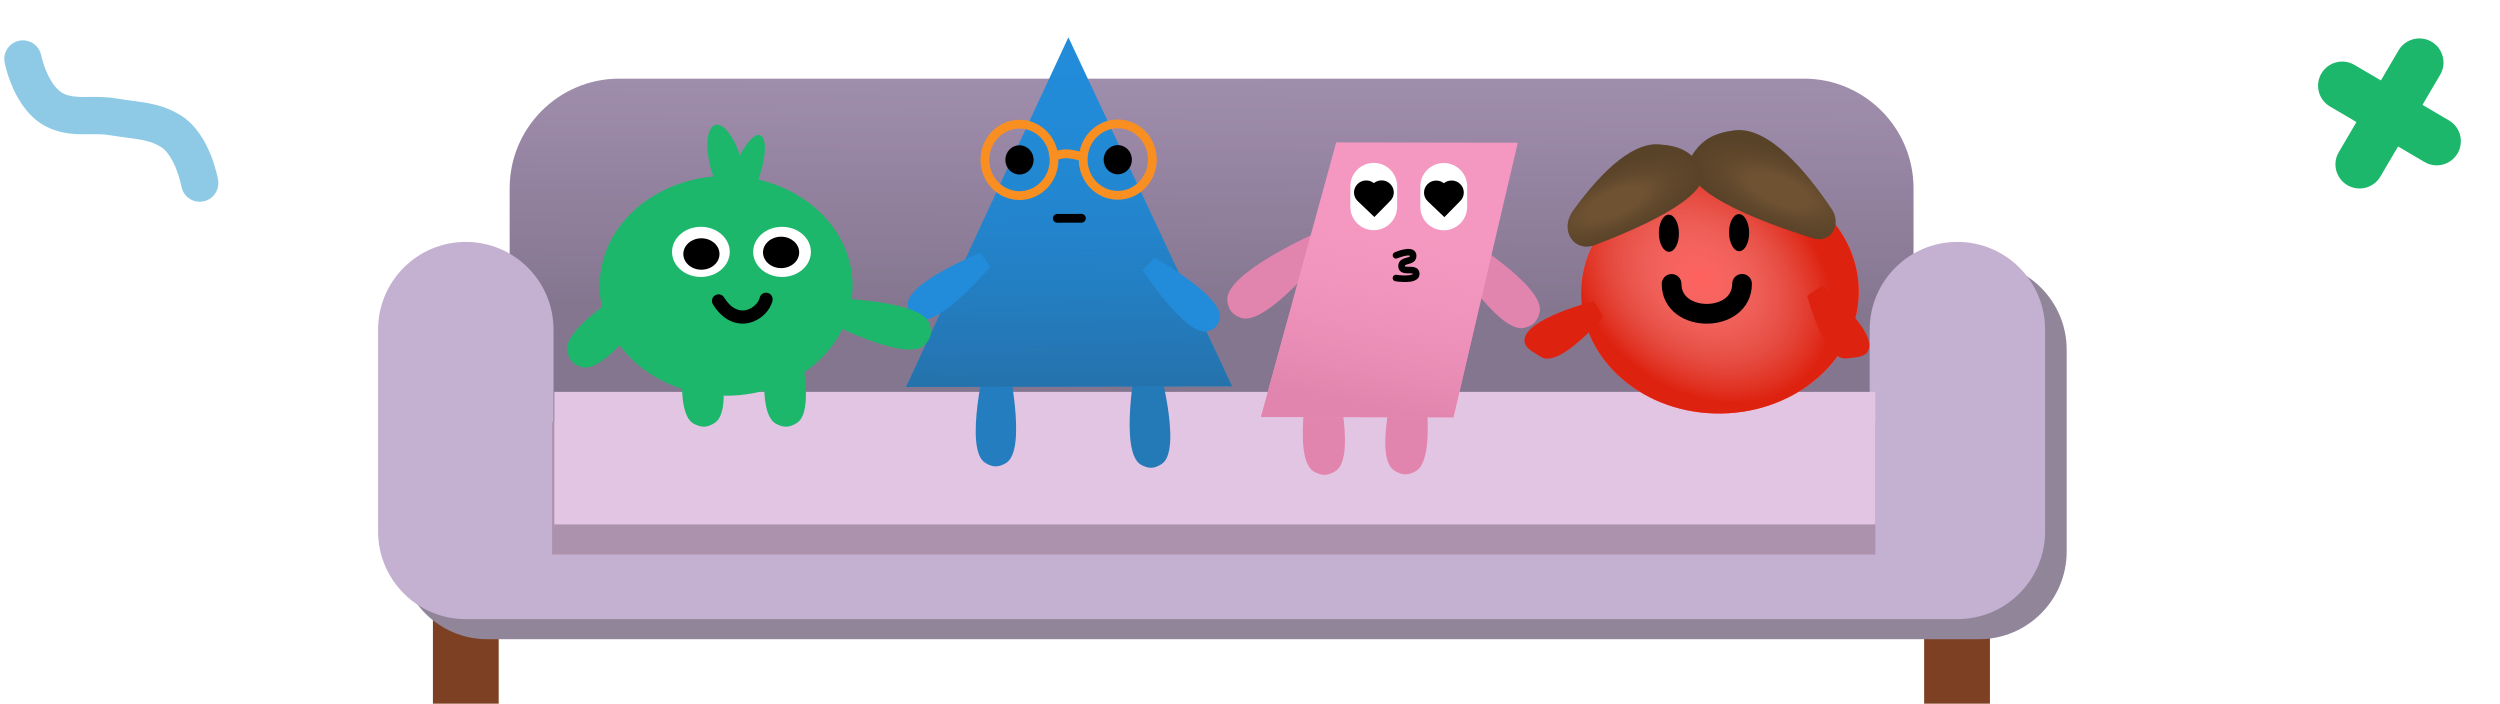 <svg width="1140" height="321" viewBox="0 0 1140 321" fill="none" xmlns="http://www.w3.org/2000/svg">
<path d="M197.408 278.859H227.408V320.859H197.408V278.859Z" fill="#7D4023"/>
<path d="M877.408 278.859H907.408V320.859H877.408V278.859Z" fill="#7D4023"/>
<path fill-rule="evenodd" clip-rule="evenodd" d="M222.252 119.469C244.343 119.469 262.252 137.377 262.252 159.469V211.488H862.409V159.469C862.409 137.377 880.318 119.469 902.409 119.469C924.5 119.469 942.409 137.377 942.409 159.469V251.488C942.409 273.579 924.5 291.488 902.409 291.488H222.252C200.161 291.488 182.252 273.579 182.252 251.488V159.469C182.252 137.377 200.161 119.469 222.252 119.469Z" fill="#91859A"/>
<path d="M232.412 85.859C232.412 58.245 254.798 35.859 282.412 35.859H822.56C850.174 35.859 872.56 58.245 872.56 85.859V192.788C872.56 220.402 850.174 242.788 822.56 242.788H282.412C254.798 242.788 232.412 220.402 232.412 192.788V85.859Z" fill="#9F8DAC"/>
<path d="M232.412 85.859C232.412 58.245 254.798 35.859 282.412 35.859H822.56C850.174 35.859 872.56 58.245 872.56 85.859V192.788C872.56 220.402 850.174 242.788 822.56 242.788H282.412C254.798 242.788 232.412 220.402 232.412 192.788V85.859Z" fill="url(#paint0_linear_947_3666)" fill-opacity="0.2"/>
<path fill-rule="evenodd" clip-rule="evenodd" d="M212.408 110.312C234.5 110.312 252.408 128.221 252.408 150.312V202.331H852.565V150.312C852.565 128.221 870.474 110.312 892.565 110.312C914.656 110.312 932.565 128.221 932.565 150.312V242.331C932.565 264.423 914.656 282.331 892.565 282.331H212.408C190.317 282.331 172.408 264.423 172.408 242.331V150.312C172.408 128.221 190.317 110.312 212.408 110.312Z" fill="#C4B0D1"/>
<path d="M251.781 192.43H855.162V252.86H251.781V192.43Z" fill="#AD92AD"/>
<path d="M252.766 178.695H855.162V239.126H252.766V178.695Z" fill="#E2C5E2"/>
<g filter="url(#filter0_d_947_3666)">
<path d="M716.017 124.301C716.38 154.796 745.01 179.088 779.966 178.558C814.921 178.028 842.964 152.877 842.602 122.381C842.239 91.886 813.608 67.594 778.653 68.124C743.698 68.654 715.655 93.805 716.017 124.301Z" fill="#FF615E"/>
<path d="M716.017 124.301C716.38 154.796 745.01 179.088 779.966 178.558C814.921 178.028 842.964 152.877 842.602 122.381C842.239 91.886 813.608 67.594 778.653 68.124C743.698 68.654 715.655 93.805 716.017 124.301Z" fill="url(#paint1_radial_947_3666)"/>
</g>
<path d="M788.446 106.151C788.501 110.82 790.598 114.574 793.129 114.536C795.659 114.498 797.666 110.681 797.61 106.013C797.555 101.344 795.458 97.59 792.928 97.628C790.397 97.666 788.39 101.482 788.446 106.151Z" fill="black"/>
<path d="M756.432 106.429C756.488 111.098 758.584 114.852 761.115 114.813C763.646 114.775 765.652 110.959 765.597 106.29C765.541 101.621 763.445 97.867 760.914 97.905C758.383 97.944 756.377 101.76 756.432 106.429Z" fill="black"/>
<g filter="url(#filter1_d_947_3666)">
<path d="M790.912 47.447C781.163 48.714 775.957 51.83 771.351 59.151C762.136 73.802 801.546 88.794 826.853 96.678C834.725 99.13 840.117 90.558 835.168 83.195C823.987 66.566 806.499 45.42 790.912 47.447Z" fill="#6E5232"/>
<path d="M790.912 47.447C781.163 48.714 775.957 51.83 771.351 59.151C762.136 73.802 801.546 88.794 826.853 96.678C834.725 99.13 840.117 90.558 835.168 83.195C823.987 66.566 806.499 45.42 790.912 47.447Z" fill="url(#paint2_radial_947_3666)" fill-opacity="0.2"/>
</g>
<g filter="url(#filter2_d_947_3666)">
<path d="M756.322 53.829C765.791 54.423 770.847 57.013 775.317 63.559C783.575 75.656 751.553 90.525 727.238 99.719C717.674 103.336 710.917 92.927 717.311 84.065C728.085 69.133 742.931 52.99 756.322 53.829Z" fill="#6E5232"/>
<path d="M756.322 53.829C765.791 54.423 770.847 57.013 775.317 63.559C783.575 75.656 751.553 90.525 727.238 99.719C717.674 103.336 710.917 92.927 717.311 84.065C728.085 69.133 742.931 52.99 756.322 53.829Z" fill="url(#paint3_radial_947_3666)" fill-opacity="0.2"/>
</g>
<g filter="url(#filter3_d_947_3666)">
<path d="M697.148 151.575C697.377 154.976 701.684 156.764 704.53 158.661C713.07 164.352 733.093 140.459 733.093 140.459L728.942 133.309C728.942 133.309 696.461 141.373 697.148 151.575Z" fill="#DE2210"/>
</g>
<g filter="url(#filter4_d_947_3666)">
<path d="M853.791 156.158C852.127 159.14 847.47 158.93 844.085 159.439C833.931 160.967 826.076 130.833 826.076 130.833L832.89 126.122C832.89 126.122 858.783 147.212 853.791 156.158Z" fill="#DE2210"/>
</g>
<path fill-rule="evenodd" clip-rule="evenodd" d="M762.252 124.963C764.737 124.961 766.75 126.973 766.748 129.458C766.744 132.504 768.014 134.618 769.972 136.095C772.056 137.667 775.065 138.591 778.301 138.587C781.536 138.583 784.547 137.652 786.634 136.075C788.595 134.594 789.869 132.477 789.872 129.431C789.874 126.946 791.891 124.929 794.376 124.926C796.861 124.923 798.874 126.935 798.872 129.421C798.866 135.469 796.117 140.178 792.05 143.252C788.109 146.229 783.087 147.581 778.292 147.587C773.496 147.592 768.476 146.252 764.542 143.284C760.48 140.22 757.741 135.517 757.747 129.469C757.75 126.983 759.767 124.966 762.252 124.963Z" fill="black"/>
<g filter="url(#filter5_d_947_3666)">
<path d="M531.708 207.599C528.366 209.748 525.967 209.855 522.446 208.014C511.884 202.489 520.275 159.544 520.275 159.544L529.537 159.129C529.537 159.129 541.733 201.152 531.708 207.599Z" fill="#2479B7"/>
</g>
<g filter="url(#filter6_d_947_3666)">
<path d="M460.627 207.215C457.173 209.178 454.771 209.154 451.356 207.123C441.112 201.03 451.836 158.607 451.836 158.607L461.106 158.698C461.106 158.698 470.99 201.325 460.627 207.215Z" fill="#237DBF"/>
</g>
<path d="M487.185 17.005L561.834 176.165L413.151 176.451L487.185 17.005Z" fill="#228CDA"/>
<path d="M487.185 17.005L561.834 176.165L413.151 176.451L487.185 17.005Z" fill="url(#paint4_linear_947_3666)"/>
<path fill-rule="evenodd" clip-rule="evenodd" d="M464.857 58.626C457.315 58.64 451.104 64.986 451.119 72.936C451.135 80.887 457.37 87.209 464.912 87.194C472.454 87.179 478.665 80.834 478.65 72.883C478.634 64.933 472.399 58.611 464.857 58.626ZM447.119 72.944C447.1 62.908 454.977 54.645 464.849 54.626C474.721 54.607 482.63 62.839 482.65 72.876C482.669 82.912 474.792 91.175 464.92 91.194C455.048 91.213 447.139 82.981 447.119 72.944Z" fill="#FA8F21"/>
<path fill-rule="evenodd" clip-rule="evenodd" d="M509.673 58.489C502.132 58.504 495.92 64.849 495.936 72.8C495.951 80.75 502.187 87.072 509.728 87.057C517.27 87.043 523.481 80.697 523.466 72.747C523.451 64.796 517.215 58.475 509.673 58.489ZM491.936 72.808C491.916 62.771 499.794 54.508 509.666 54.489C519.538 54.47 527.447 62.703 527.466 72.739C527.485 82.775 519.608 91.038 509.736 91.057C499.864 91.076 491.955 82.844 491.936 72.808Z" fill="#FA8F21"/>
<path fill-rule="evenodd" clip-rule="evenodd" d="M490.652 72.781C489.066 72.413 487.26 72.099 485.931 72.131C484.745 72.16 483.14 72.483 481.734 72.841C481.052 73.014 480.454 73.186 480.026 73.314C479.813 73.378 479.644 73.43 479.529 73.467C479.472 73.485 479.429 73.499 479.4 73.508L479.37 73.518L479.363 73.52C479.363 73.52 479.363 73.52 478.735 71.621C478.108 69.722 478.108 69.722 478.109 69.722L478.114 69.72L478.126 69.716L478.168 69.702C478.205 69.691 478.256 69.674 478.322 69.653C478.454 69.612 478.643 69.553 478.877 69.482C479.345 69.342 480 69.154 480.749 68.964C482.205 68.594 484.174 68.173 485.834 68.132C487.696 68.088 489.915 68.504 491.557 68.885C492.401 69.081 493.14 69.279 493.668 69.428C493.933 69.503 494.146 69.566 494.295 69.611C494.369 69.633 494.427 69.651 494.468 69.664L494.516 69.679L494.53 69.683L494.535 69.685C494.536 69.685 494.536 69.685 493.933 71.592C493.33 73.499 493.33 73.499 493.33 73.499L493.322 73.496L493.287 73.486C493.255 73.476 493.206 73.46 493.142 73.441C493.012 73.402 492.821 73.346 492.58 73.278C492.097 73.141 491.421 72.96 490.652 72.781Z" fill="#FA8F21"/>
<path d="M471.331 72.9C471.338 76.578 468.457 79.565 464.897 79.572C461.336 79.578 458.444 76.603 458.437 72.925C458.43 69.247 461.31 66.26 464.871 66.253C468.431 66.246 471.324 69.222 471.331 72.9Z" fill="black"/>
<path d="M516.149 72.814C516.156 76.492 513.275 79.479 509.715 79.486C506.154 79.493 503.262 76.517 503.255 72.839C503.248 69.161 506.129 66.174 509.689 66.167C513.25 66.16 516.142 69.136 516.149 72.814Z" fill="black"/>
<path fill-rule="evenodd" clip-rule="evenodd" d="M480.129 99.559C480.127 98.454 481.02 97.557 482.125 97.555L493.121 97.534C494.225 97.531 495.123 98.425 495.125 99.53C495.127 100.634 494.233 101.531 493.129 101.534L482.133 101.555C481.028 101.557 480.131 100.663 480.129 99.559Z" fill="black"/>
<g filter="url(#filter7_d_947_3666)">
<path d="M558.201 141.268C557.427 144.549 556.03 146.043 552.808 147.035C543.141 150.01 523.07 119.225 523.07 119.225L528.463 113.458C528.463 113.458 560.523 131.423 558.201 141.268Z" fill="#228CDA"/>
</g>
<g filter="url(#filter8_d_947_3666)">
<path d="M420.559 141.524C417.487 140.135 416.289 138.477 415.934 135.124C414.869 125.066 448.934 111.277 448.934 111.277L453.559 117.677C453.559 117.677 429.774 145.692 420.559 141.524Z" fill="#228CDA"/>
</g>
<g filter="url(#filter9_d_947_3666)">
<path d="M704.023 138.63C702.945 142.612 701.177 144.383 697.196 145.467C685.254 148.718 661.943 110.261 661.943 110.261L668.771 103.425C668.771 103.425 707.258 126.684 704.023 138.63Z" fill="#E285AE"/>
</g>
<g filter="url(#filter10_d_947_3666)">
<path d="M647.351 211.008C643.667 212.866 641.168 212.733 637.702 210.495C627.305 203.781 640.346 160.744 640.346 160.744L649.994 161.256C649.994 161.256 658.401 205.433 647.351 211.008Z" fill="#E285AE"/>
</g>
<g filter="url(#filter11_d_947_3666)">
<path d="M610.943 210.858C607.421 213.006 604.919 213.075 601.284 211.122C590.382 205.265 599.924 161.319 599.924 161.319L609.582 161.056C609.582 161.056 621.51 204.415 610.943 210.858Z" fill="#E285AE"/>
</g>
<g filter="url(#filter12_d_947_3666)">
<path d="M567.597 140.843C563.784 139.269 562.251 137.29 561.681 133.204C559.971 120.946 601.073 102.701 601.073 102.701L606.989 110.34C606.989 110.34 579.036 145.567 567.597 140.843Z" fill="#E285AE"/>
</g>
<g filter="url(#filter13_d_947_3666)">
<path d="M609.294 54.943L692.119 55.078L662.773 180.297L574.998 180.154L609.294 54.943Z" fill="#F498C1"/>
<path d="M609.294 54.943L692.119 55.078L662.773 180.297L574.998 180.154L609.294 54.943Z" fill="url(#paint5_linear_947_3666)"/>
</g>
<path d="M615.764 84.923C615.773 79.031 620.558 74.262 626.45 74.271C632.343 74.281 637.112 79.066 637.102 84.958L637.087 94.313C637.077 100.205 632.293 104.974 626.4 104.964C620.508 104.955 615.739 100.17 615.749 94.278L615.764 84.923Z" fill="white"/>
<path fill-rule="evenodd" clip-rule="evenodd" d="M633.501 92.01L633.53 92.038L626.72 98.963L619.529 92.103L619.549 92.084C619.402 91.969 619.26 91.847 619.123 91.716C616.913 89.608 616.856 86.134 618.997 83.957C621.013 81.907 624.261 81.739 626.478 83.49C628.636 81.751 631.823 81.844 633.875 83.801C636.085 85.91 636.141 89.383 634.001 91.56C633.841 91.722 633.674 91.872 633.501 92.01Z" fill="black"/>
<path d="M647.684 84.978C647.693 79.085 652.478 74.316 658.37 74.326C664.263 74.336 669.032 79.12 669.022 85.013L669.007 94.367C668.997 100.26 664.213 105.029 658.32 105.019C652.428 105.009 647.659 100.225 647.668 94.332L647.684 84.978Z" fill="white"/>
<path fill-rule="evenodd" clip-rule="evenodd" d="M665.423 92.065L665.452 92.093L658.641 99.018L651.451 92.158L651.47 92.138C651.324 92.024 651.182 91.901 651.045 91.771C648.835 89.662 648.778 86.189 650.919 84.012C652.935 81.962 656.183 81.794 658.4 83.544C660.558 81.806 663.745 81.898 665.797 83.856C668.007 85.964 668.063 89.438 665.922 91.614C665.763 91.776 665.596 91.927 665.423 92.065Z" fill="black"/>
<path fill-rule="evenodd" clip-rule="evenodd" d="M636.564 116.43L635.972 115.052C635.211 115.379 634.859 116.261 635.186 117.022C635.512 117.783 636.394 118.135 637.155 117.809L637.157 117.808L637.169 117.803L637.223 117.78C637.272 117.76 637.346 117.73 637.442 117.691C637.635 117.615 637.913 117.508 638.248 117.389C638.925 117.148 639.806 116.869 640.675 116.686C641.586 116.495 642.305 116.45 642.739 116.54C642.809 116.554 642.857 116.569 642.889 116.581C642.909 116.817 642.871 116.906 642.865 116.918C642.861 116.928 642.848 116.958 642.773 117.012C642.542 117.181 642.148 117.309 641.379 117.52C641.348 117.529 641.315 117.538 641.282 117.547C640.662 117.716 639.737 117.968 639.007 118.492C638.585 118.795 638.191 119.209 637.928 119.773C637.666 120.335 637.577 120.952 637.621 121.597C637.667 122.265 637.879 122.893 638.311 123.411C638.734 123.918 639.27 124.202 639.763 124.365C640.622 124.649 641.647 124.647 642.374 124.646C642.41 124.646 642.447 124.646 642.482 124.646C643.375 124.646 643.907 124.662 644.242 124.774C644.265 124.782 644.283 124.789 644.297 124.795C644.3 124.815 644.303 124.842 644.305 124.878C644.308 124.934 644.302 124.932 644.3 124.931C644.3 124.931 644.3 124.931 644.3 124.931C644.271 124.966 644.16 125.07 643.868 125.189C643.265 125.434 642.322 125.569 641.203 125.598C640.119 125.627 639.012 125.554 638.164 125.472C637.743 125.431 637.392 125.388 637.149 125.356C637.027 125.34 636.933 125.326 636.87 125.317L636.8 125.307L636.784 125.304L636.782 125.304C635.964 125.175 635.195 125.733 635.065 126.551C634.936 127.369 635.494 128.138 636.312 128.267L636.541 126.825C636.312 128.267 636.312 128.267 636.312 128.267L636.316 128.268L636.323 128.269L636.348 128.273C636.369 128.276 636.398 128.28 636.436 128.286C636.511 128.297 636.619 128.312 636.755 128.33C637.027 128.366 637.413 128.413 637.873 128.458C638.789 128.547 640.029 128.63 641.282 128.597C642.5 128.565 643.882 128.422 644.998 127.968C645.565 127.738 646.162 127.388 646.615 126.839C647.096 126.255 647.343 125.529 647.301 124.723C647.267 124.056 647.067 123.424 646.641 122.898C646.223 122.383 645.687 122.095 645.195 121.93C644.339 121.643 643.314 121.645 642.589 121.646C642.552 121.646 642.516 121.646 642.48 121.646C641.589 121.647 641.05 121.631 640.705 121.516C640.669 121.505 640.644 121.494 640.626 121.486C640.622 121.465 640.617 121.435 640.614 121.392C640.598 121.153 640.638 121.06 640.647 121.041C640.654 121.025 640.672 120.989 640.757 120.929C641 120.754 641.404 120.624 642.172 120.413C642.203 120.405 642.235 120.396 642.267 120.387C642.886 120.219 643.814 119.966 644.54 119.437C644.962 119.129 645.352 118.709 645.606 118.139C645.858 117.572 645.934 116.953 645.877 116.312C645.814 115.584 645.527 114.926 645 114.424C644.5 113.947 643.891 113.714 643.343 113.601C642.285 113.384 641.067 113.539 640.059 113.75C639.008 113.971 637.988 114.297 637.243 114.562C636.868 114.695 636.555 114.816 636.334 114.904C636.224 114.948 636.136 114.984 636.074 115.009L636.002 115.039L635.982 115.048L635.975 115.05L635.973 115.051C635.973 115.051 635.972 115.052 636.564 116.43Z" fill="black"/>
<g filter="url(#filter14_d_947_3666)">
<path d="M260.738 156.418C261.68 160.378 263.37 162.178 267.262 163.368C278.94 166.938 303.099 129.725 303.099 129.725L296.575 122.775C296.575 122.775 257.912 144.539 260.738 156.418Z" fill="#1CB76B"/>
</g>
<g filter="url(#filter15_d_947_3666)">
<path d="M318.397 189.25C322.013 191.12 324.48 191.014 327.921 188.841C338.246 182.321 325.809 139.731 325.809 139.731L316.285 140.141C316.285 140.141 307.551 183.641 318.397 189.25Z" fill="#1CB76B"/>
</g>
<g filter="url(#filter16_d_947_3666)">
<path d="M355.885 189.25C359.501 191.12 361.968 191.014 365.409 188.841C375.734 182.321 363.297 139.731 363.297 139.731L353.773 140.141C353.773 140.141 345.039 183.641 355.885 189.25Z" fill="#1CB76B"/>
</g>
<g filter="url(#filter17_d_947_3666)">
<path fill-rule="evenodd" clip-rule="evenodd" d="M332.26 74.505C331.798 73.217 331.378 71.864 331.01 70.461C328.385 60.443 329.444 51.692 333.375 50.915C336.936 50.211 341.634 56.294 344.437 64.894C347.489 58.846 351.044 54.989 353.435 55.606C356.66 56.439 356.545 65.097 353.177 74.946C353.067 75.267 352.955 75.585 352.841 75.901C377.557 81.557 395.783 101.105 395.783 124.35C395.783 152.02 369.961 174.45 338.107 174.45C306.254 174.45 280.432 152.02 280.432 124.35C280.432 98.396 303.153 77.051 332.26 74.505Z" fill="#1CB76B"/>
</g>
<path d="M343.448 114.86C343.448 121.174 349.341 126.293 356.611 126.293C363.88 126.293 369.773 121.174 369.773 114.86C369.773 108.545 363.88 103.426 356.611 103.426C349.341 103.426 343.448 108.545 343.448 114.86Z" fill="white"/>
<path d="M306.444 114.86C306.444 121.174 312.337 126.293 319.607 126.293C326.876 126.293 332.77 121.174 332.77 114.86C332.77 108.545 326.876 103.426 319.607 103.426C312.337 103.426 306.444 108.545 306.444 114.86Z" fill="white"/>
<path d="M347.939 115.097C347.939 119.053 351.631 122.26 356.185 122.26C360.74 122.26 364.432 119.053 364.432 115.097C364.432 111.141 360.74 107.934 356.185 107.934C351.631 107.934 347.939 111.141 347.939 115.097Z" fill="black"/>
<path d="M311.597 115.823C311.597 119.779 315.289 122.986 319.844 122.986C324.398 122.986 328.09 119.779 328.09 115.823C328.09 111.867 324.398 108.66 319.844 108.66C315.289 108.66 311.597 111.867 311.597 115.823Z" fill="black"/>
<g filter="url(#filter18_d_947_3666)">
<path d="M423.656 153.265C426.49 150.343 427.1 147.95 426.012 144.028C422.749 132.261 378.382 131.88 378.382 131.88L376.026 141.117C376.026 141.117 415.156 162.031 423.656 153.265Z" fill="#1CB76B"/>
</g>
<path fill-rule="evenodd" clip-rule="evenodd" d="M350.009 133.547C351.622 133.923 352.626 135.536 352.25 137.15C351.183 141.727 346.86 145.993 341.638 147.213C338.926 147.847 335.925 147.676 332.981 146.298C330.053 144.928 327.371 142.456 325.095 138.794C324.22 137.386 324.652 135.537 326.059 134.662C327.467 133.788 329.316 134.219 330.191 135.627C331.994 138.528 333.866 140.088 335.524 140.864C337.165 141.632 338.78 141.72 340.273 141.371C343.461 140.626 345.901 137.957 346.406 135.789C346.782 134.175 348.395 133.172 350.009 133.547Z" fill="black"/>
<path fill-rule="evenodd" clip-rule="evenodd" d="M21.485 33.349C23.624 38.089 26.368 41.568 29.35 42.854C31.931 43.967 34.526 44.224 38.419 44.225C39.036 44.225 39.703 44.218 40.414 44.209C43.913 44.168 48.475 44.114 53.322 44.941C55.747 45.355 58.008 45.653 60.304 45.956L60.394 45.967C62.663 46.267 65.049 46.582 67.389 47.014C72.221 47.908 77.166 49.354 82.334 52.55C89.824 57.181 93.978 65.278 96.187 70.866C97.365 73.846 98.166 76.573 98.675 78.554C98.931 79.552 99.118 80.377 99.243 80.972C99.306 81.269 99.354 81.511 99.388 81.688C99.405 81.777 99.419 81.85 99.429 81.906L99.442 81.978L99.447 82.004L99.45 82.02C99.45 82.022 99.45 82.024 91.078 83.49L99.45 82.024C100.26 86.648 97.167 91.053 92.543 91.862C87.926 92.67 83.527 89.588 82.708 84.975C82.707 84.97 82.707 84.965 82.706 84.96L82.706 84.962L82.707 84.968L82.708 84.972C82.706 84.962 82.701 84.937 82.694 84.896C82.678 84.815 82.651 84.676 82.61 84.485C82.529 84.103 82.398 83.517 82.209 82.783C81.829 81.301 81.232 79.278 80.377 77.117C78.521 72.42 76.067 68.662 73.393 67.009C70.573 65.265 67.812 64.381 64.296 63.731C62.462 63.392 60.513 63.13 58.171 62.822L57.984 62.797C55.745 62.502 53.21 62.167 50.464 61.699C47.266 61.154 44.501 61.179 41.093 61.21C40.245 61.217 39.358 61.225 38.415 61.225C33.919 61.224 28.473 60.989 22.618 58.464C13.655 54.599 8.632 46.196 5.99 40.342C4.584 37.227 3.63 34.334 3.026 32.227C2.721 31.165 2.5 30.282 2.35 29.643C2.276 29.323 2.218 29.064 2.178 28.872C2.157 28.776 2.141 28.696 2.129 28.635L2.113 28.557L2.107 28.528L2.104 28.511C2.103 28.508 2.103 28.506 10.449 26.896L2.103 28.506C1.214 23.896 4.23 19.439 8.839 18.55C13.441 17.662 17.891 20.666 18.791 25.262C18.79 25.259 18.79 25.259 18.791 25.262C18.792 25.27 18.794 25.278 18.795 25.286L10.483 26.889C18.795 25.286 18.795 25.284 18.794 25.281L18.794 25.277L18.791 25.264C18.793 25.273 18.798 25.299 18.807 25.34C18.825 25.424 18.856 25.569 18.903 25.768C18.996 26.167 19.149 26.779 19.368 27.542C19.81 29.085 20.5 31.168 21.485 33.349ZM82.706 84.959C82.706 84.959 82.706 84.959 82.706 84.959V84.959Z" fill="#8ECAE6"/>
<path fill-rule="evenodd" clip-rule="evenodd" d="M1108.81 19.035C1114.04 22.111 1115.8 28.852 1112.72 34.09L1085.45 80.521C1082.37 85.759 1075.63 87.512 1070.39 84.435C1065.16 81.358 1063.4 74.618 1066.48 69.379L1093.75 22.949C1096.83 17.71 1103.57 15.958 1108.81 19.035Z" fill="#1CB76B"/>
<path fill-rule="evenodd" clip-rule="evenodd" d="M1058.56 33.505C1061.63 28.266 1068.38 26.514 1073.61 29.59L1116.73 54.912C1121.97 57.989 1123.72 64.73 1120.64 69.968C1117.57 75.207 1110.82 76.959 1105.59 73.882L1062.47 48.56C1057.23 45.484 1055.48 38.743 1058.56 33.505Z" fill="#1CB76B"/>
<defs>
<filter id="filter0_d_947_3666" x="709.914" y="67.013" width="148.792" height="132.653" filterUnits="userSpaceOnUse" color-interpolation-filters="sRGB">
<feFlood flood-opacity="0" result="BackgroundImageFix"/>
<feColorMatrix in="SourceAlpha" type="matrix" values="0 0 0 0 0 0 0 0 0 0 0 0 0 0 0 0 0 0 127 0" result="hardAlpha"/>
<feOffset dx="5" dy="10"/>
<feGaussianBlur stdDeviation="5.55"/>
<feComposite in2="hardAlpha" operator="out"/>
<feColorMatrix type="matrix" values="0 0 0 0 0 0 0 0 0 0 0 0 0 0 0 0 0 0 0.25 0"/>
<feBlend mode="normal" in2="BackgroundImageFix" result="effect1_dropShadow_947_3666"/>
<feBlend mode="normal" in="SourceGraphic" in2="effect1_dropShadow_947_3666" result="shape"/>
</filter>
<filter id="filter1_d_947_3666" x="759.482" y="47.312" width="88.088" height="72.293" filterUnits="userSpaceOnUse" color-interpolation-filters="sRGB">
<feFlood flood-opacity="0" result="BackgroundImageFix"/>
<feColorMatrix in="SourceAlpha" type="matrix" values="0 0 0 0 0 0 0 0 0 0 0 0 0 0 0 0 0 0 127 0" result="hardAlpha"/>
<feOffset dy="12"/>
<feGaussianBlur stdDeviation="5.25"/>
<feComposite in2="hardAlpha" operator="out"/>
<feColorMatrix type="matrix" values="0 0 0 0 0 0 0 0 0 0 0 0 0 0 0 0 0 0 0.25 0"/>
<feBlend mode="normal" in2="BackgroundImageFix" result="effect1_dropShadow_947_3666"/>
<feBlend mode="normal" in="SourceGraphic" in2="effect1_dropShadow_947_3666" result="shape"/>
</filter>
<filter id="filter2_d_947_3666" x="704.305" y="53.797" width="82.84" height="69.16" filterUnits="userSpaceOnUse" color-interpolation-filters="sRGB">
<feFlood flood-opacity="0" result="BackgroundImageFix"/>
<feColorMatrix in="SourceAlpha" type="matrix" values="0 0 0 0 0 0 0 0 0 0 0 0 0 0 0 0 0 0 127 0" result="hardAlpha"/>
<feOffset dy="12"/>
<feGaussianBlur stdDeviation="5.25"/>
<feComposite in2="hardAlpha" operator="out"/>
<feColorMatrix type="matrix" values="0 0 0 0 0 0 0 0 0 0 0 0 0 0 0 0 0 0 0.25 0"/>
<feBlend mode="normal" in2="BackgroundImageFix" result="effect1_dropShadow_947_3666"/>
<feBlend mode="normal" in="SourceGraphic" in2="effect1_dropShadow_947_3666" result="shape"/>
</filter>
<filter id="filter3_d_947_3666" x="689.137" y="131.309" width="47.955" height="38.227" filterUnits="userSpaceOnUse" color-interpolation-filters="sRGB">
<feFlood flood-opacity="0" result="BackgroundImageFix"/>
<feColorMatrix in="SourceAlpha" type="matrix" values="0 0 0 0 0 0 0 0 0 0 0 0 0 0 0 0 0 0 127 0" result="hardAlpha"/>
<feOffset dx="-2" dy="4"/>
<feGaussianBlur stdDeviation="3"/>
<feComposite in2="hardAlpha" operator="out"/>
<feColorMatrix type="matrix" values="0 0 0 0 0 0 0 0 0 0 0 0 0 0 0 0 0 0 0.25 0"/>
<feBlend mode="normal" in2="BackgroundImageFix" result="effect1_dropShadow_947_3666"/>
<feBlend mode="normal" in="SourceGraphic" in2="effect1_dropShadow_947_3666" result="shape"/>
</filter>
<filter id="filter4_d_947_3666" x="818.076" y="124.121" width="40.353" height="45.375" filterUnits="userSpaceOnUse" color-interpolation-filters="sRGB">
<feFlood flood-opacity="0" result="BackgroundImageFix"/>
<feColorMatrix in="SourceAlpha" type="matrix" values="0 0 0 0 0 0 0 0 0 0 0 0 0 0 0 0 0 0 127 0" result="hardAlpha"/>
<feOffset dx="-2" dy="4"/>
<feGaussianBlur stdDeviation="3"/>
<feComposite in2="hardAlpha" operator="out"/>
<feColorMatrix type="matrix" values="0 0 0 0 0 0 0 0 0 0 0 0 0 0 0 0 0 0 0.25 0"/>
<feBlend mode="normal" in2="BackgroundImageFix" result="effect1_dropShadow_947_3666"/>
<feBlend mode="normal" in="SourceGraphic" in2="effect1_dropShadow_947_3666" result="shape"/>
</filter>
<filter id="filter5_d_947_3666" x="509.115" y="157.129" width="30.547" height="62.18" filterUnits="userSpaceOnUse" color-interpolation-filters="sRGB">
<feFlood flood-opacity="0" result="BackgroundImageFix"/>
<feColorMatrix in="SourceAlpha" type="matrix" values="0 0 0 0 0 0 0 0 0 0 0 0 0 0 0 0 0 0 127 0" result="hardAlpha"/>
<feOffset dx="-2" dy="4"/>
<feGaussianBlur stdDeviation="3"/>
<feComposite in2="hardAlpha" operator="out"/>
<feColorMatrix type="matrix" values="0 0 0 0 0 0 0 0 0 0 0 0 0 0 0 0 0 0 0.25 0"/>
<feBlend mode="normal" in2="BackgroundImageFix" result="effect1_dropShadow_947_3666"/>
<feBlend mode="normal" in="SourceGraphic" in2="effect1_dropShadow_947_3666" result="shape"/>
</filter>
<filter id="filter6_d_947_3666" x="438.924" y="156.605" width="30.436" height="62.062" filterUnits="userSpaceOnUse" color-interpolation-filters="sRGB">
<feFlood flood-opacity="0" result="BackgroundImageFix"/>
<feColorMatrix in="SourceAlpha" type="matrix" values="0 0 0 0 0 0 0 0 0 0 0 0 0 0 0 0 0 0 127 0" result="hardAlpha"/>
<feOffset dx="-2" dy="4"/>
<feGaussianBlur stdDeviation="3"/>
<feComposite in2="hardAlpha" operator="out"/>
<feColorMatrix type="matrix" values="0 0 0 0 0 0 0 0 0 0 0 0 0 0 0 0 0 0 0.25 0"/>
<feBlend mode="normal" in2="BackgroundImageFix" result="effect1_dropShadow_947_3666"/>
<feBlend mode="normal" in="SourceGraphic" in2="effect1_dropShadow_947_3666" result="shape"/>
</filter>
<filter id="filter7_d_947_3666" x="515.07" y="111.457" width="47.25" height="45.781" filterUnits="userSpaceOnUse" color-interpolation-filters="sRGB">
<feFlood flood-opacity="0" result="BackgroundImageFix"/>
<feColorMatrix in="SourceAlpha" type="matrix" values="0 0 0 0 0 0 0 0 0 0 0 0 0 0 0 0 0 0 127 0" result="hardAlpha"/>
<feOffset dx="-2" dy="4"/>
<feGaussianBlur stdDeviation="3"/>
<feComposite in2="hardAlpha" operator="out"/>
<feColorMatrix type="matrix" values="0 0 0 0 0 0 0 0 0 0 0 0 0 0 0 0 0 0 0.25 0"/>
<feBlend mode="normal" in2="BackgroundImageFix" result="effect1_dropShadow_947_3666"/>
<feBlend mode="normal" in="SourceGraphic" in2="effect1_dropShadow_947_3666" result="shape"/>
</filter>
<filter id="filter8_d_947_3666" x="407.91" y="109.277" width="49.648" height="42.668" filterUnits="userSpaceOnUse" color-interpolation-filters="sRGB">
<feFlood flood-opacity="0" result="BackgroundImageFix"/>
<feColorMatrix in="SourceAlpha" type="matrix" values="0 0 0 0 0 0 0 0 0 0 0 0 0 0 0 0 0 0 127 0" result="hardAlpha"/>
<feOffset dx="-2" dy="4"/>
<feGaussianBlur stdDeviation="3"/>
<feComposite in2="hardAlpha" operator="out"/>
<feColorMatrix type="matrix" values="0 0 0 0 0 0 0 0 0 0 0 0 0 0 0 0 0 0 0.25 0"/>
<feBlend mode="normal" in2="BackgroundImageFix" result="effect1_dropShadow_947_3666"/>
<feBlend mode="normal" in="SourceGraphic" in2="effect1_dropShadow_947_3666" result="shape"/>
</filter>
<filter id="filter9_d_947_3666" x="653.943" y="101.426" width="54.273" height="54.234" filterUnits="userSpaceOnUse" color-interpolation-filters="sRGB">
<feFlood flood-opacity="0" result="BackgroundImageFix"/>
<feColorMatrix in="SourceAlpha" type="matrix" values="0 0 0 0 0 0 0 0 0 0 0 0 0 0 0 0 0 0 127 0" result="hardAlpha"/>
<feOffset dx="-2" dy="4"/>
<feGaussianBlur stdDeviation="3"/>
<feComposite in2="hardAlpha" operator="out"/>
<feColorMatrix type="matrix" values="0 0 0 0 0 0 0 0 0 0 0 0 0 0 0 0 0 0 0.25 0"/>
<feBlend mode="normal" in2="BackgroundImageFix" result="effect1_dropShadow_947_3666"/>
<feBlend mode="normal" in="SourceGraphic" in2="effect1_dropShadow_947_3666" result="shape"/>
</filter>
<filter id="filter10_d_947_3666" x="625.68" y="158.742" width="31.375" height="63.555" filterUnits="userSpaceOnUse" color-interpolation-filters="sRGB">
<feFlood flood-opacity="0" result="BackgroundImageFix"/>
<feColorMatrix in="SourceAlpha" type="matrix" values="0 0 0 0 0 0 0 0 0 0 0 0 0 0 0 0 0 0 127 0" result="hardAlpha"/>
<feOffset dx="-2" dy="4"/>
<feGaussianBlur stdDeviation="3"/>
<feComposite in2="hardAlpha" operator="out"/>
<feColorMatrix type="matrix" values="0 0 0 0 0 0 0 0 0 0 0 0 0 0 0 0 0 0 0.25 0"/>
<feBlend mode="normal" in2="BackgroundImageFix" result="effect1_dropShadow_947_3666"/>
<feBlend mode="normal" in="SourceGraphic" in2="effect1_dropShadow_947_3666" result="shape"/>
</filter>
<filter id="filter11_d_947_3666" x="588.059" y="159.055" width="31.252" height="63.477" filterUnits="userSpaceOnUse" color-interpolation-filters="sRGB">
<feFlood flood-opacity="0" result="BackgroundImageFix"/>
<feColorMatrix in="SourceAlpha" type="matrix" values="0 0 0 0 0 0 0 0 0 0 0 0 0 0 0 0 0 0 127 0" result="hardAlpha"/>
<feOffset dx="-2" dy="4"/>
<feGaussianBlur stdDeviation="3"/>
<feComposite in2="hardAlpha" operator="out"/>
<feColorMatrix type="matrix" values="0 0 0 0 0 0 0 0 0 0 0 0 0 0 0 0 0 0 0.25 0"/>
<feBlend mode="normal" in2="BackgroundImageFix" result="effect1_dropShadow_947_3666"/>
<feBlend mode="normal" in="SourceGraphic" in2="effect1_dropShadow_947_3666" result="shape"/>
</filter>
<filter id="filter12_d_947_3666" x="553.629" y="100.699" width="57.359" height="50.578" filterUnits="userSpaceOnUse" color-interpolation-filters="sRGB">
<feFlood flood-opacity="0" result="BackgroundImageFix"/>
<feColorMatrix in="SourceAlpha" type="matrix" values="0 0 0 0 0 0 0 0 0 0 0 0 0 0 0 0 0 0 127 0" result="hardAlpha"/>
<feOffset dx="-2" dy="4"/>
<feGaussianBlur stdDeviation="3"/>
<feComposite in2="hardAlpha" operator="out"/>
<feColorMatrix type="matrix" values="0 0 0 0 0 0 0 0 0 0 0 0 0 0 0 0 0 0 0.25 0"/>
<feBlend mode="normal" in2="BackgroundImageFix" result="effect1_dropShadow_947_3666"/>
<feBlend mode="normal" in="SourceGraphic" in2="effect1_dropShadow_947_3666" result="shape"/>
</filter>
<filter id="filter13_d_947_3666" x="564.298" y="54.241" width="138.521" height="146.755" filterUnits="userSpaceOnUse" color-interpolation-filters="sRGB">
<feFlood flood-opacity="0" result="BackgroundImageFix"/>
<feColorMatrix in="SourceAlpha" type="matrix" values="0 0 0 0 0 0 0 0 0 0 0 0 0 0 0 0 0 0 127 0" result="hardAlpha"/>
<feOffset dy="10"/>
<feGaussianBlur stdDeviation="5.35"/>
<feComposite in2="hardAlpha" operator="out"/>
<feColorMatrix type="matrix" values="0 0 0 0 0 0 0 0 0 0 0 0 0 0 0 0 0 0 0.25 0"/>
<feBlend mode="normal" in2="BackgroundImageFix" result="effect1_dropShadow_947_3666"/>
<feBlend mode="normal" in="SourceGraphic" in2="effect1_dropShadow_947_3666" result="shape"/>
</filter>
<filter id="filter14_d_947_3666" x="252.59" y="120.773" width="54.51" height="52.836" filterUnits="userSpaceOnUse" color-interpolation-filters="sRGB">
<feFlood flood-opacity="0" result="BackgroundImageFix"/>
<feColorMatrix in="SourceAlpha" type="matrix" values="0 0 0 0 0 0 0 0 0 0 0 0 0 0 0 0 0 0 127 0" result="hardAlpha"/>
<feOffset dx="-2" dy="4"/>
<feGaussianBlur stdDeviation="3"/>
<feComposite in2="hardAlpha" operator="out"/>
<feColorMatrix type="matrix" values="0 0 0 0 0 0 0 0 0 0 0 0 0 0 0 0 0 0 0.25 0"/>
<feBlend mode="normal" in2="BackgroundImageFix" result="effect1_dropShadow_947_3666"/>
<feBlend mode="normal" in="SourceGraphic" in2="effect1_dropShadow_947_3666" result="shape"/>
</filter>
<filter id="filter15_d_947_3666" x="304.961" y="137.73" width="31.059" height="62.836" filterUnits="userSpaceOnUse" color-interpolation-filters="sRGB">
<feFlood flood-opacity="0" result="BackgroundImageFix"/>
<feColorMatrix in="SourceAlpha" type="matrix" values="0 0 0 0 0 0 0 0 0 0 0 0 0 0 0 0 0 0 127 0" result="hardAlpha"/>
<feOffset dx="-2" dy="4"/>
<feGaussianBlur stdDeviation="3"/>
<feComposite in2="hardAlpha" operator="out"/>
<feColorMatrix type="matrix" values="0 0 0 0 0 0 0 0 0 0 0 0 0 0 0 0 0 0 0.25 0"/>
<feBlend mode="normal" in2="BackgroundImageFix" result="effect1_dropShadow_947_3666"/>
<feBlend mode="normal" in="SourceGraphic" in2="effect1_dropShadow_947_3666" result="shape"/>
</filter>
<filter id="filter16_d_947_3666" x="342.449" y="137.73" width="31.059" height="62.836" filterUnits="userSpaceOnUse" color-interpolation-filters="sRGB">
<feFlood flood-opacity="0" result="BackgroundImageFix"/>
<feColorMatrix in="SourceAlpha" type="matrix" values="0 0 0 0 0 0 0 0 0 0 0 0 0 0 0 0 0 0 127 0" result="hardAlpha"/>
<feOffset dx="-2" dy="4"/>
<feGaussianBlur stdDeviation="3"/>
<feComposite in2="hardAlpha" operator="out"/>
<feColorMatrix type="matrix" values="0 0 0 0 0 0 0 0 0 0 0 0 0 0 0 0 0 0 0.25 0"/>
<feBlend mode="normal" in2="BackgroundImageFix" result="effect1_dropShadow_947_3666"/>
<feBlend mode="normal" in="SourceGraphic" in2="effect1_dropShadow_947_3666" result="shape"/>
</filter>
<filter id="filter17_d_947_3666" x="264.832" y="48.259" width="132.552" height="140.79" filterUnits="userSpaceOnUse" color-interpolation-filters="sRGB">
<feFlood flood-opacity="0" result="BackgroundImageFix"/>
<feColorMatrix in="SourceAlpha" type="matrix" values="0 0 0 0 0 0 0 0 0 0 0 0 0 0 0 0 0 0 127 0" result="hardAlpha"/>
<feOffset dx="-7" dy="6"/>
<feGaussianBlur stdDeviation="4.3"/>
<feComposite in2="hardAlpha" operator="out"/>
<feColorMatrix type="matrix" values="0 0 0 0 0 0 0 0 0 0 0 0 0 0 0 0 0 0 0.25 0"/>
<feBlend mode="normal" in2="BackgroundImageFix" result="effect1_dropShadow_947_3666"/>
<feBlend mode="normal" in="SourceGraphic" in2="effect1_dropShadow_947_3666" result="shape"/>
</filter>
<filter id="filter18_d_947_3666" x="368.027" y="129.879" width="62.492" height="35.531" filterUnits="userSpaceOnUse" color-interpolation-filters="sRGB">
<feFlood flood-opacity="0" result="BackgroundImageFix"/>
<feColorMatrix in="SourceAlpha" type="matrix" values="0 0 0 0 0 0 0 0 0 0 0 0 0 0 0 0 0 0 127 0" result="hardAlpha"/>
<feOffset dx="-2" dy="4"/>
<feGaussianBlur stdDeviation="3"/>
<feComposite in2="hardAlpha" operator="out"/>
<feColorMatrix type="matrix" values="0 0 0 0 0 0 0 0 0 0 0 0 0 0 0 0 0 0 0.25 0"/>
<feBlend mode="normal" in2="BackgroundImageFix" result="effect1_dropShadow_947_3666"/>
<feBlend mode="normal" in="SourceGraphic" in2="effect1_dropShadow_947_3666" result="shape"/>
</filter>
<linearGradient id="paint0_linear_947_3666" x1="545.908" y1="35.859" x2="544.908" y2="167.859" gradientUnits="userSpaceOnUse">
<stop offset="0.016" stop-opacity="0"/>
<stop offset="0.782" stop-opacity="0.8"/>
</linearGradient>
<radialGradient id="paint1_radial_947_3666" cx="0" cy="0" r="1" gradientUnits="userSpaceOnUse" gradientTransform="translate(770.829 117.037) rotate(128.971) scale(50.052 65.436)">
<stop stop-color="#D28078" stop-opacity="0"/>
<stop offset="1" stop-color="#DE2210"/>
</radialGradient>
<radialGradient id="paint2_radial_947_3666" cx="0" cy="0" r="1" gradientUnits="userSpaceOnUse" gradientTransform="translate(811.469 74.831) rotate(112.916) scale(17.595 43.188)">
<stop offset="0.33" stop-opacity="0"/>
<stop offset="0.655" stop-opacity="0.6"/>
<stop offset="1"/>
</radialGradient>
<radialGradient id="paint3_radial_947_3666" cx="0" cy="0" r="1" gradientUnits="userSpaceOnUse" gradientTransform="translate(736.334 80.594) rotate(65.661) scale(16.125 42.668)">
<stop offset="0.33" stop-opacity="0"/>
<stop offset="0.655" stop-opacity="0.6"/>
<stop offset="1"/>
</radialGradient>
<linearGradient id="paint4_linear_947_3666" x1="487.185" y1="17.005" x2="487.492" y2="176.308" gradientUnits="userSpaceOnUse">
<stop stop-color="#2189D6" stop-opacity="0"/>
<stop offset="1" stop-color="#266798" stop-opacity="0.7"/>
</linearGradient>
<linearGradient id="paint5_linear_947_3666" x1="643.584" y1="54.998" x2="619.156" y2="173.606" gradientUnits="userSpaceOnUse">
<stop offset="0.235" stop-color="#F498C1" stop-opacity="0"/>
<stop offset="1" stop-color="#E285AE"/>
</linearGradient>
</defs>
</svg>
